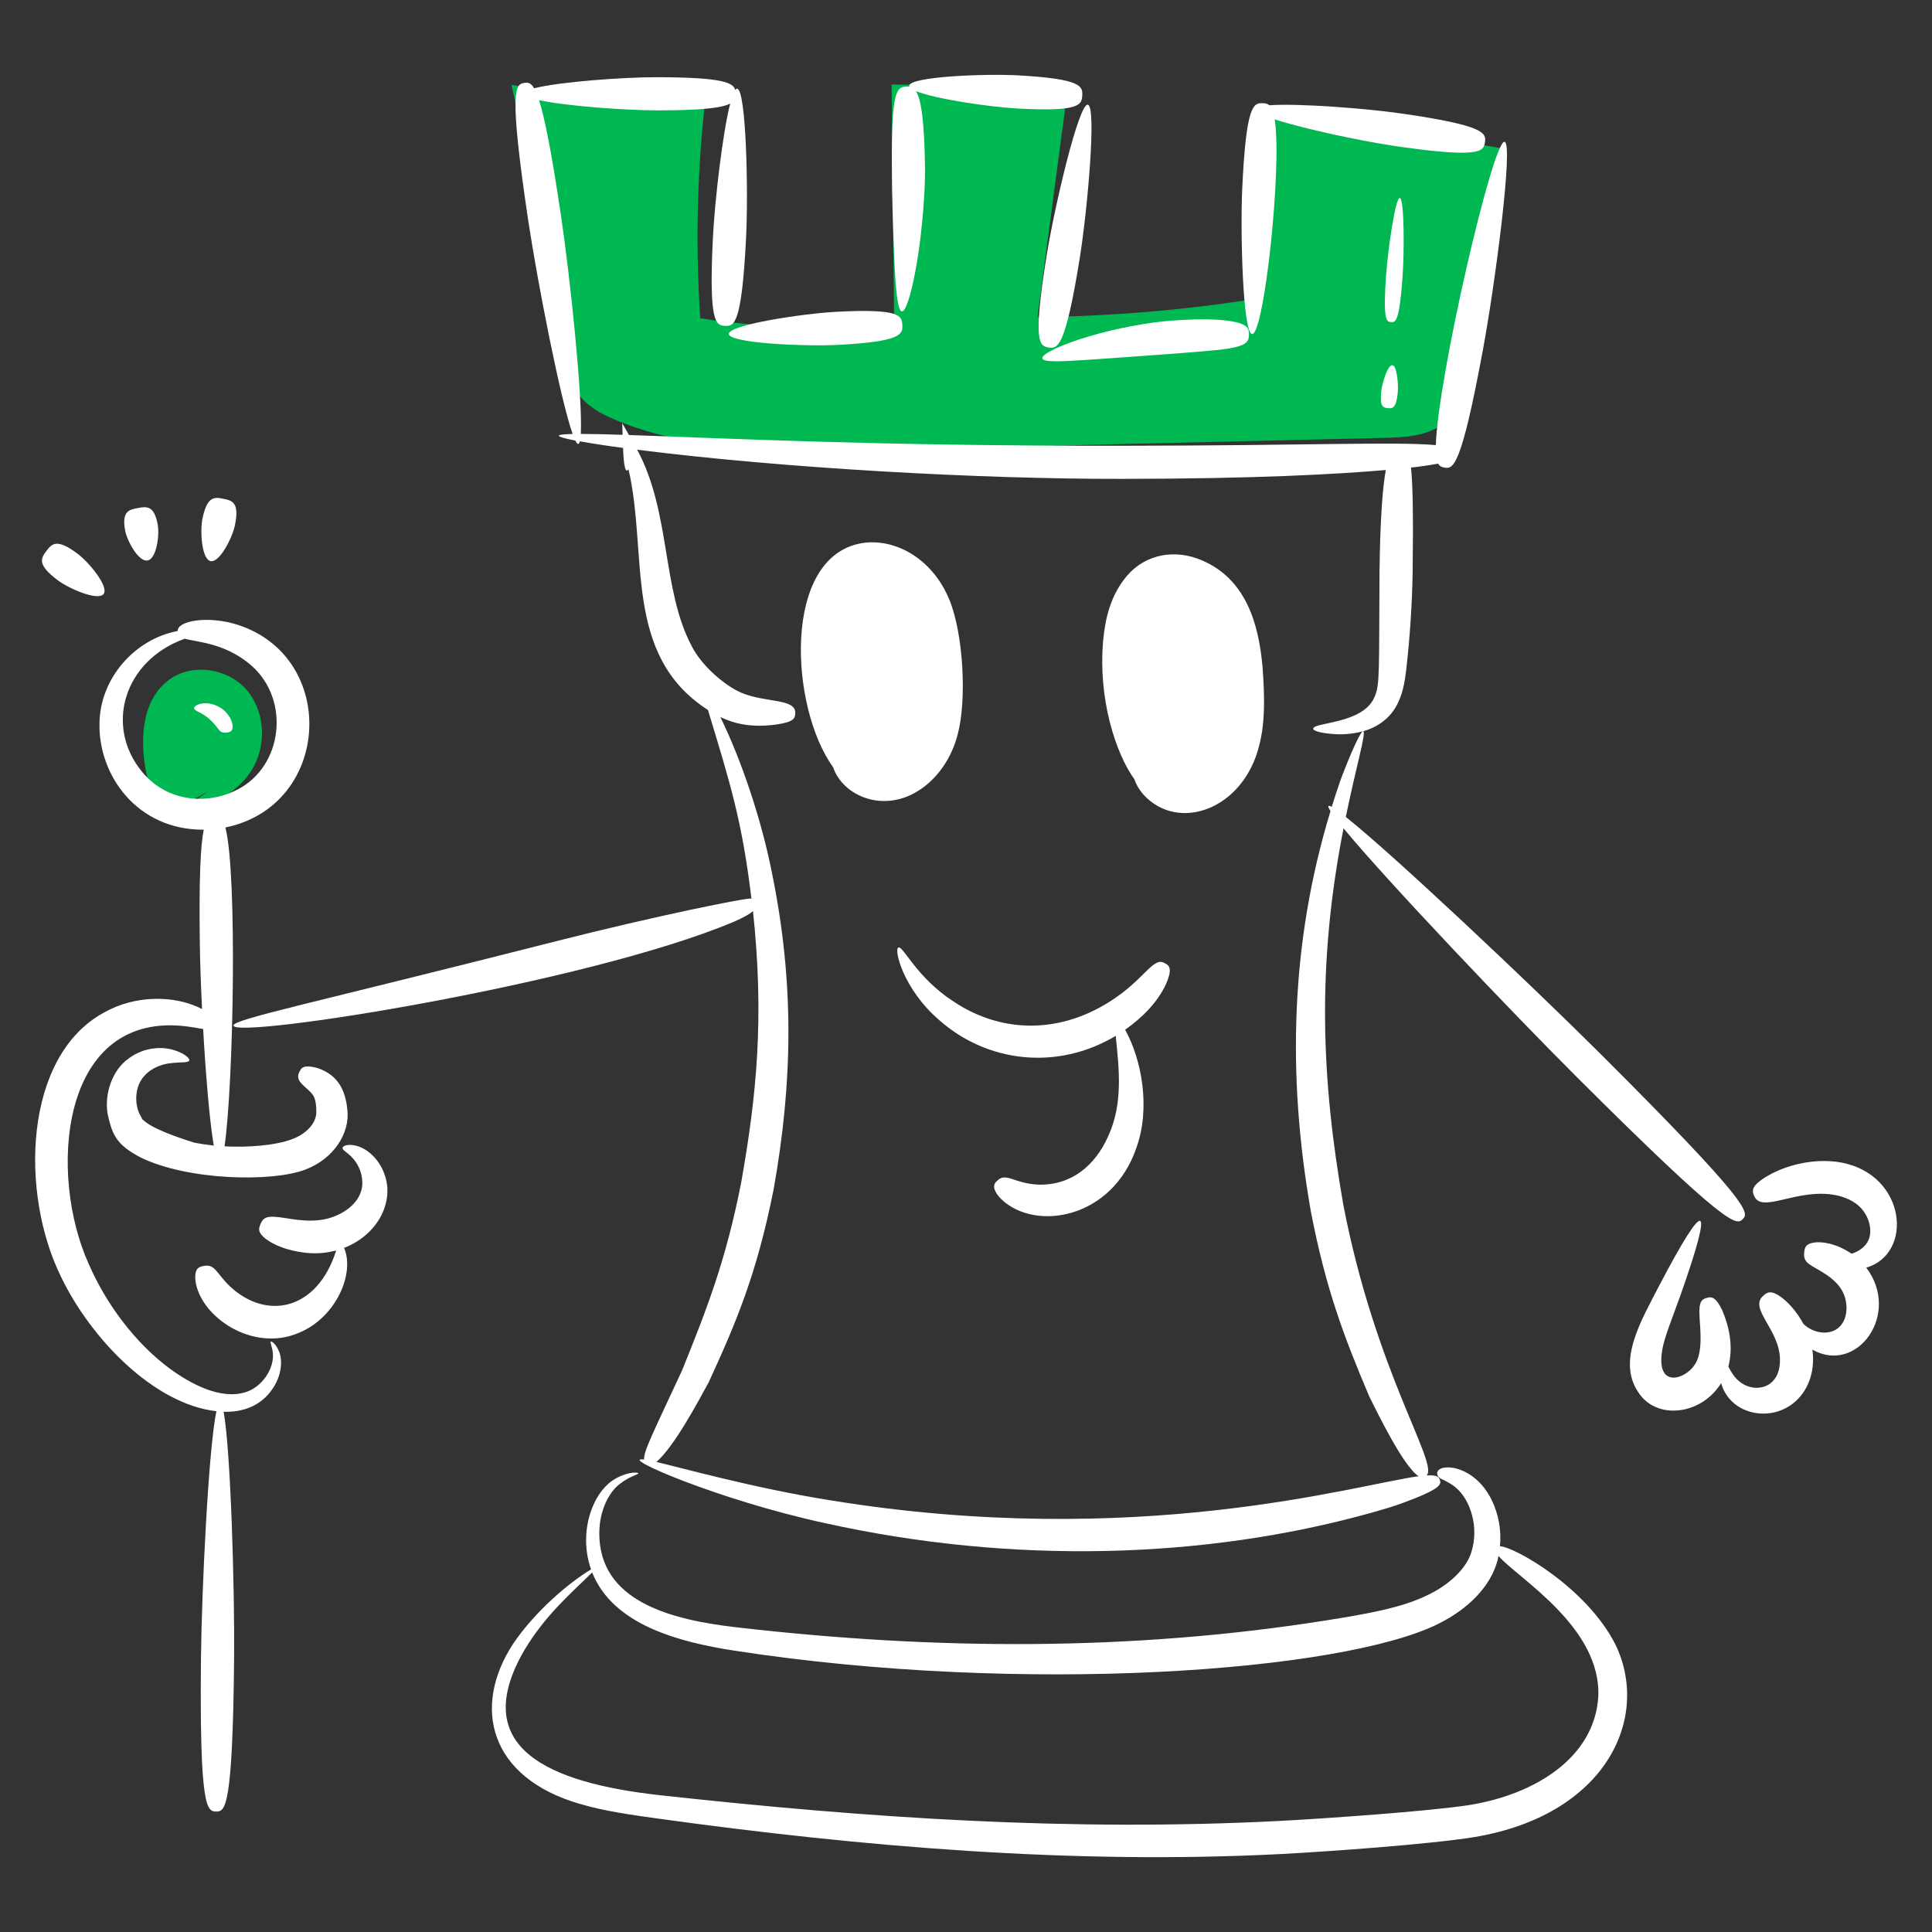 <svg width="73" height="73" viewBox="0 0 73 73" fill="none" xmlns="http://www.w3.org/2000/svg">
<rect x="0" y="0" width="73" height="73" fill="#333333" stroke="none"/>
<path d="M53.12 12.354C53.037 12.329 52.966 12.294 52.984 12.01C52.988 11.724 53.117 11.192 53.172 10.129C53.204 9.547 53.189 8.627 53.077 7.853C52.975 7.079 52.806 6.455 52.89 6.422C52.966 6.391 53.289 6.971 53.51 7.762C53.742 8.549 53.831 9.534 53.797 10.156C53.738 11.294 53.529 11.851 53.413 12.121C53.281 12.39 53.203 12.378 53.12 12.354Z" fill="white"/>
<path d="M7.864 29.895C7.258 30.279 6.402 30.642 5.897 30.133C5.703 29.937 5.625 29.657 5.564 29.388C5.266 28.073 5.31 26.457 6.407 25.671C7.262 25.057 8.563 25.243 9.275 26.019C9.988 26.795 10.088 28.038 9.587 28.964C9.086 29.89 8.051 30.476 6.999 30.524" fill="#00B852"/>
<path d="M31.682 29.189C30.823 27.499 30.497 25.589 30.745 23.709C30.882 22.687 31.297 21.564 32.251 21.173C33.233 20.772 34.399 21.366 34.976 22.256C35.551 23.146 35.671 24.249 35.727 25.307C35.774 26.213 35.782 27.146 35.464 27.995C35.147 28.844 34.434 29.601 33.536 29.724C32.637 29.847 31.642 29.135 31.674 28.228M43.065 29.644C42.206 27.954 41.88 26.044 42.127 24.165C42.265 23.143 42.68 22.02 43.635 21.629C44.615 21.227 45.782 21.821 46.358 22.711C46.935 23.601 47.054 24.704 47.11 25.762C47.157 26.668 47.166 27.601 46.847 28.45C46.53 29.299 45.817 30.056 44.919 30.179C44.021 30.302 43.025 29.59 43.057 28.684" fill="white"/>
<path d="M19.328 3.208C21.776 3.615 24.274 3.609 26.72 3.191C26.348 6.12 26.261 9.079 26.459 12.025C28.876 12.405 31.357 12.44 33.785 12.13L33.688 3.194L40.355 3.277L39.201 11.982C42.013 11.949 44.822 11.71 47.593 11.268C47.122 9.028 47.12 6.715 47.586 4.474C50.672 4.686 53.744 5.067 56.789 5.613L55.559 13.657C55.423 14.552 55.224 15.546 54.428 16.083C53.818 16.494 53.006 16.528 52.248 16.546L39.032 16.858C34.33 16.968 27.36 17.747 22.997 15.752C21.046 14.86 21.457 13.45 21.143 11.636C20.655 8.815 19.931 6.01 19.328 3.208Z" fill="#00B852"/>
<path d="M69.587 43.928C68.437 43.717 67.21 44.097 66.516 44.608C66.164 44.876 66.214 45.027 66.28 45.186C66.564 45.874 67.897 44.882 69.343 45.155C69.678 45.218 70.099 45.378 70.353 45.689C70.632 46.011 70.754 46.508 70.602 46.849C70.502 47.104 70.223 47.292 69.964 47.372C69.574 47.107 69.075 46.909 68.603 46.942C68.207 46.983 68.188 47.157 68.171 47.323C68.125 47.755 68.431 47.783 68.98 48.144C69.213 48.298 69.519 48.539 69.671 48.908C69.752 49.106 69.812 49.429 69.732 49.725C69.529 50.504 68.643 50.499 68.147 50.03C67.856 49.499 67.505 49.139 67.201 48.943C66.884 48.746 66.759 48.843 66.628 48.955C66.065 49.438 67.219 50.211 67.255 51.33C67.264 51.59 67.217 51.911 67.038 52.125C66.705 52.572 65.889 52.579 65.451 51.892C65.387 51.796 65.344 51.708 65.306 51.635C65.49 50.918 65.364 50.191 65.073 49.506C64.808 48.961 64.647 48.997 64.483 49.043C64.314 49.09 64.181 49.165 64.216 49.727C64.226 50.151 64.385 51.133 63.994 51.622C63.846 51.83 63.523 52.048 63.253 52.053C63.011 52.062 62.71 51.904 62.782 51.196C62.833 50.688 63.015 50.264 63.491 48.955C64.778 45.317 64.468 45.182 62.68 48.602C62.049 49.835 61.082 51.406 61.9 52.601C62.574 53.664 64.272 53.485 65.032 52.263C65.376 53.471 66.931 53.773 67.847 52.946C68.383 52.459 68.583 51.723 68.48 50.996C70.171 51.95 71.837 49.646 70.517 47.898C72.304 47.375 72.04 44.406 69.587 43.928ZM2.181 21.924C2.613 22.248 3.708 22.719 3.915 22.442C4.122 22.167 3.364 21.247 2.932 20.923C2.144 20.332 1.96 20.543 1.752 20.82C1.545 21.097 1.393 21.333 2.181 21.924ZM5.577 21.177C5.917 21.113 6.033 20.213 5.959 19.818C5.824 19.096 5.545 19.133 5.206 19.196C4.866 19.259 4.593 19.327 4.729 20.048C4.803 20.444 5.237 21.24 5.577 21.177ZM7.958 21.201C8.296 21.271 8.779 20.319 8.876 19.849C9.053 18.991 8.783 18.917 8.444 18.847C8.106 18.777 7.827 18.738 7.65 19.596C7.553 20.066 7.619 21.132 7.958 21.201ZM13.56 43.324C13.181 43.186 12.941 43.298 12.943 43.371C12.935 43.465 13.129 43.539 13.311 43.743C13.496 43.931 13.675 44.267 13.689 44.636C13.73 45.349 13.074 45.861 12.38 46.044C11.58 46.244 10.821 45.991 10.349 45.975C9.998 45.956 9.918 46.083 9.847 46.244C9.779 46.399 9.718 46.552 10.025 46.798C10.18 46.918 10.428 47.067 10.845 47.196C11.964 47.515 12.578 47.258 12.702 47.253C11.983 49.525 10.065 49.897 8.687 48.603C8.164 48.102 8.127 47.743 7.687 47.836C7.526 47.87 7.346 47.905 7.383 48.372C7.539 49.728 9.535 51.125 11.303 50.356C12.708 49.774 13.416 48.099 13 47.152C14.28 46.653 14.867 45.435 14.557 44.459C14.377 43.853 13.934 43.451 13.56 43.324Z" fill="white"/>
<path d="M10.234 50.693C10.193 50.723 10.288 50.877 10.312 51.154C10.356 51.757 9.861 52.437 9.263 52.608C8.32 52.892 7.197 52.288 6.408 51.707C5.121 50.755 4.02 49.29 3.359 47.773C1.819 44.394 2.251 38.341 6.873 38.762C7.25 38.801 7.498 38.853 7.676 38.881C7.773 40.599 7.919 42.36 8.077 43.285C7.829 43.259 7.585 43.221 7.345 43.176C5.568 42.622 5.439 42.318 5.385 42.3C5.37 42.29 5.342 42.215 5.319 42.175C5.078 41.78 5.065 41.075 5.451 40.656C5.733 40.329 6.177 40.188 6.523 40.164C6.872 40.127 7.118 40.162 7.152 40.068C7.178 40.002 6.993 39.805 6.578 39.68C6.181 39.549 5.48 39.534 4.867 39.99C4.241 40.428 3.937 41.331 4.067 42.096C4.241 42.86 4.373 43.24 5.315 43.736C7.115 44.612 10.292 44.668 11.525 44.196C12.624 43.788 13.223 42.801 13.126 41.944C13.052 41.17 12.76 40.628 12.031 40.367C11.44 40.197 11.38 40.365 11.306 40.514C11.115 40.9 11.651 41.084 11.845 41.409C11.937 41.584 11.951 41.799 11.952 42.011C11.958 42.457 11.546 42.847 11.072 43.029C10.409 43.298 9.263 43.359 8.484 43.314C8.825 40.983 8.97 32.982 8.516 31.266C12.517 30.448 12.797 24.851 8.996 23.613C7.869 23.244 6.689 23.459 6.715 23.842C5.116 24.138 3.78 25.607 3.759 27.332C3.716 29.304 5.192 31.369 7.699 31.349C7.579 31.929 7.515 33.142 7.551 35.709C7.56 36.37 7.59 37.223 7.635 38.127C6.611 37.594 5.109 37.587 3.924 38.262C0.892 39.912 0.742 45.085 2.312 48.257C3.428 50.574 5.81 53.056 8.177 53.322C7.883 54.693 7.62 60.019 7.593 62.692C7.538 68.318 7.817 68.442 8.163 68.449C8.509 68.455 8.79 68.343 8.845 62.707C8.871 60.043 8.715 54.752 8.449 53.345C9.201 53.362 9.848 53.116 10.277 52.506C10.646 51.989 10.675 51.428 10.558 51.102C10.434 50.769 10.257 50.67 10.234 50.693ZM5.363 29.156C3.947 27.437 4.679 24.956 6.98 24.134C7.472 24.271 8.648 24.297 9.66 25.3C10.984 26.665 10.616 29.123 8.814 29.91C7.671 30.424 6.238 30.234 5.363 29.156Z" fill="white"/>
<path d="M21.124 35.536C11.755 37.92 8.782 38.517 8.821 38.753C8.905 39.265 22.121 37.184 27.708 34.837C28.125 34.657 28.341 34.527 28.451 34.422C28.878 38.431 28.599 41.336 28.003 44.698C27.421 47.634 26.735 49.391 25.776 51.771C24.595 54.31 24.322 54.838 24.336 55.148C23.314 55.013 27.138 56.677 31.161 57.549C38.316 59.136 45.549 58.893 51.731 57.183C52.277 57.028 52.717 56.902 53.062 56.767C54.45 56.253 54.457 56.088 54.407 55.923C54.374 55.817 54.318 55.724 53.904 55.748C54.369 55.303 51.983 51.862 50.759 45.536C49.926 40.771 49.747 36.489 50.765 31.297C52.39 33.271 57.077 38.2 59.585 40.702C65.288 46.39 65.606 46.31 65.849 46.066C66.093 45.821 66.172 45.503 60.469 39.816C57.876 37.23 52.683 32.323 50.851 30.868C51.238 28.976 51.623 27.7 51.513 27.627C52.059 27.476 52.477 27.147 52.72 26.744C53.004 26.28 53.079 25.758 53.134 25.306C53.276 24.062 53.356 22.802 53.376 21.639C53.403 19.454 53.383 18.302 53.313 17.667C53.657 17.63 53.999 17.581 54.339 17.518C54.399 17.624 54.482 17.649 54.572 17.666C54.911 17.728 55.204 17.686 56.035 13.202C56.49 10.745 57.192 5.421 56.851 5.358C56.411 5.277 54.328 14.265 54.253 16.818C52.696 16.682 49.48 16.835 42.419 16.843C33.278 16.858 27.148 16.55 23.765 16.437L23.511 15.99L23.525 16.429C22.999 16.41 22.472 16.399 21.945 16.395C22.022 15.05 21.539 10.434 21.192 8.113C20.83 5.682 20.575 4.43 20.368 3.786C21.415 4.01 23.624 4.168 24.816 4.17C26.58 4.171 27.297 4.069 27.59 3.912C27.302 5.036 27.009 7.582 26.939 8.948C26.773 12.213 27.05 12.295 27.395 12.313C27.74 12.331 28.023 12.276 28.189 9.011C28.28 7.222 28.195 3.368 27.85 3.35C27.827 3.349 27.804 3.367 27.78 3.399C27.712 3.124 27.302 2.921 24.817 2.917C23.547 2.916 21.125 3.091 20.182 3.336C20.052 3.115 19.937 3.114 19.816 3.131C19.474 3.183 19.213 3.328 19.954 8.298C20.297 10.593 21.167 15.076 21.637 16.398C20.866 16.413 20.999 16.503 21.738 16.646C21.827 16.822 21.877 16.801 21.91 16.676C22.452 16.771 22.996 16.853 23.542 16.924C23.553 17.223 23.586 17.981 23.747 17.73C24.495 20.94 23.513 24.744 26.75 26.827C27.601 29.626 28.042 31.04 28.393 33.954C28.262 33.9 24.674 34.635 21.124 35.536ZM27.218 27.093C27.752 27.35 28.392 27.502 29.334 27.375C30.015 27.279 30.042 27.126 30.05 26.953C30.077 26.377 28.923 26.567 27.997 26.169C27.39 25.904 26.52 25.168 26.141 24.424C24.995 22.269 25.358 19.374 24.076 16.993C29.637 17.695 37.047 18.104 42.418 18.094C47.506 18.089 50.546 17.916 52.363 17.759C52.242 18.422 52.149 19.595 52.124 21.618C52.102 25.376 52.141 25.871 51.942 26.321C51.523 27.37 49.614 27.278 49.618 27.537C49.619 27.618 49.955 27.722 50.534 27.743C50.858 27.753 51.181 27.716 51.493 27.632C51.395 27.679 51.069 28.366 50.644 29.494C50.531 29.823 50.423 30.154 50.32 30.486C50.146 30.392 50.166 30.479 50.272 30.648C48.773 35.566 48.619 40.587 49.53 45.773C50.092 48.682 50.764 50.468 51.736 52.763C52.039 53.367 53.028 55.416 53.603 55.779C51.282 56.085 43 58.592 31.33 56.681C28.478 56.227 25.653 55.435 24.803 55.24C25.496 54.632 26.391 52.932 26.773 52.238C27.784 50.041 28.591 48.168 29.231 44.94C29.954 40.88 30.024 37.131 29.155 32.917C28.753 30.902 27.992 28.673 27.218 27.093L27.218 27.093Z" fill="white"/>
<path d="M31.477 28.986C31.848 30.092 33.437 30.77 34.818 29.8C35.426 29.378 35.958 28.653 36.189 27.737C36.529 26.458 36.409 23.986 35.875 22.667C35.212 21.054 33.764 20.325 32.565 20.523C29.54 21.032 29.841 26.722 31.477 28.986ZM32.488 28.962C32.473 28.735 32.453 28.451 32.451 28.129C32.716 28.673 33.236 28.748 33.278 28.589C33.308 28.503 33.209 28.393 33.164 28.221C33.111 28.061 33.103 27.816 33.197 27.645C33.293 27.475 33.402 27.466 33.559 27.473C33.719 27.484 33.853 27.583 33.889 27.63C33.964 27.699 33.978 27.868 33.947 28.003C33.895 28.276 33.756 28.444 33.885 28.796C33.907 28.855 33.934 28.919 33.976 28.972C33.5 29.265 33.018 29.304 32.489 28.962L32.488 28.962ZM32.587 26.816C32.775 26.006 33.366 25.256 33.874 25.923C33.986 26.068 34.043 26.206 34.088 26.367C33.535 26.221 32.958 26.35 32.587 26.816ZM31.976 21.988C32.41 21.543 33.02 21.5 33.578 21.778C34.928 22.415 35.068 24.214 35.12 25.706C34.704 24.491 33.413 24.069 32.535 24.718C31.534 25.428 31.378 26.952 31.728 28.233C31.59 28.214 31.535 28.247 31.49 28.313C31.425 28.081 31.366 27.847 31.312 27.612C30.953 26.059 30.851 23.103 31.976 21.988ZM42.861 29.442C42.918 29.613 43.021 29.809 43.202 30.021C44.521 31.467 46.969 30.586 47.572 28.193C47.815 27.28 47.782 26.28 47.705 25.208C47.556 23.481 47.034 21.879 45.439 21.183C44.395 20.724 43.299 20.945 42.605 21.73C41.942 22.497 41.76 23.403 41.682 24.206C41.486 26.407 42.156 28.467 42.861 29.442ZM43.403 28.145C43.31 27.922 43.391 27.59 43.488 27.546C43.547 27.512 43.662 27.564 43.717 27.596C43.929 27.715 44.005 27.919 44.064 28.157L43.468 27.838L44.052 29.052C44.005 28.987 43.955 28.924 43.902 28.863C43.733 28.667 43.5 28.414 43.403 28.145ZM42.508 26.965C42.484 26.753 42.465 26.532 42.454 26.304C42.523 26.109 42.643 25.918 42.816 25.823C43.098 25.648 43.544 25.675 43.874 25.859C44.191 26.024 44.416 26.341 44.565 26.668C43.856 26.096 42.907 26.219 42.508 26.965ZM43.711 29.292C43.864 29.332 44.153 29.391 44.14 29.234L44.153 29.263C44.202 29.363 44.284 29.474 44.383 29.565L44.32 29.596C44.325 29.606 44.331 29.611 44.336 29.62C44.104 29.565 43.889 29.452 43.711 29.292ZM45.221 29.51C45.29 29.439 45.349 29.37 45.389 29.301C45.452 29.308 45.515 29.299 45.572 29.275C45.513 29.325 45.447 29.396 45.221 29.51ZM44.961 22.233C46.135 22.787 46.375 24.234 46.457 25.309C46.557 26.644 46.657 28.17 45.73 29.126C45.913 28.851 45.989 28.345 46.016 28.015C46.183 25.171 43.868 24.032 42.481 24.956C42.5 24.744 42.524 24.531 42.56 24.314C42.795 22.819 43.612 21.561 44.961 22.233ZM33.946 35.801C33.765 35.866 34.132 37.375 35.481 38.538C37.291 40.147 39.943 40.465 42.157 39.14C42.291 40.43 42.434 41.724 41.867 42.944C41.38 44.034 40.486 44.791 39.247 44.761C38.32 44.726 38.021 44.283 37.686 44.608C37.622 44.666 37.563 44.724 37.563 44.83C37.563 44.935 37.619 45.099 37.839 45.316C39.127 46.541 42.022 46.058 42.939 43.367C43.472 41.891 43.154 40.068 42.513 38.908C43.145 38.463 43.732 37.883 44.058 37.182C44.322 36.574 44.165 36.476 44.02 36.398C43.863 36.312 43.726 36.283 43.33 36.679C43.127 36.871 42.853 37.172 42.383 37.533C40.31 39.093 37.927 39.117 36.021 37.836C34.626 36.933 34.129 35.732 33.946 35.801ZM27.539 12.62C27.558 12.966 30.38 13.098 31.689 13.03C34.077 12.904 34.112 12.622 34.094 12.277C34.076 11.931 34.011 11.655 31.623 11.78C30.315 11.848 27.521 12.275 27.539 12.62V12.62ZM33.787 9.713C33.837 10.832 33.905 11.75 34.078 11.766C34.249 11.782 34.493 10.887 34.67 9.764C34.85 8.641 34.952 7.292 34.952 6.435C34.933 4.483 34.791 3.729 34.608 3.442C35.323 3.738 37.363 4.038 38.425 4.098C40.807 4.232 40.873 3.956 40.892 3.61C40.912 3.264 40.878 2.983 38.495 2.849C37.189 2.775 34.371 2.897 34.352 3.242C34.351 3.253 34.361 3.264 34.366 3.275C34.326 3.27 34.286 3.27 34.246 3.273C33.884 3.291 33.672 3.37 33.7 6.433C33.7 7.272 33.74 8.593 33.787 9.713ZM39.618 13.129C39.959 13.184 40.247 13.159 40.788 9.817C41.085 7.986 41.444 4.011 41.103 3.956C40.762 3.901 39.849 7.786 39.553 9.617C39.011 12.959 39.278 13.074 39.618 13.129Z" fill="white"/>
<path d="M39.384 13.542C39.438 13.753 40.528 13.635 44.314 13.366C45.715 13.257 46.433 13.203 46.802 13.084C47.171 12.973 47.189 12.817 47.191 12.644C47.194 12.471 47.182 12.315 46.803 12.199C46.425 12.091 45.673 12.005 44.212 12.119C43.412 12.18 42.163 12.403 41.146 12.71C40.127 13.011 39.342 13.377 39.384 13.542Z" fill="white"/>
<path d="M47.311 12.622C47.761 12.643 48.449 6.34 48.165 4.51C49.323 4.886 51.547 5.35 52.785 5.529C55.952 5.984 56.058 5.717 56.108 5.374C56.156 5.032 56.13 4.746 52.963 4.29C51.621 4.097 49.072 3.899 47.96 3.977C47.886 3.913 47.802 3.904 47.714 3.9C47.368 3.884 47.085 3.938 46.938 7.115C46.858 8.856 46.965 12.606 47.311 12.622ZM56.675 58.425C56.734 57.829 56.627 57.228 56.368 56.688C55.69 55.289 54.3 55.27 54.303 55.669C54.303 55.755 54.338 55.842 54.568 55.928C54.653 55.981 54.875 56.085 55.017 56.218C55.556 56.67 55.898 57.714 55.592 58.654C55.419 59.23 54.795 59.884 53.864 60.307C52.924 60.754 51.651 60.981 50.126 61.224C42.723 62.397 35.316 62.349 27.87 61.492C25.318 61.204 22.646 60.5 22.644 57.938C22.646 57.045 23.028 56.359 23.425 56.066C23.818 55.757 24.132 55.723 24.119 55.664C24.124 55.642 23.791 55.576 23.281 55.857C22.407 56.319 21.832 57.87 22.332 59.3C21.519 59.786 20.24 60.858 19.4 62.092C17.805 64.518 18.51 67.174 21.902 68.157C22.846 68.436 23.834 68.57 24.822 68.709C32.574 69.783 40.541 70.455 48.362 70.056C50.167 69.962 54.011 69.687 55.692 69.416C60.662 68.594 62.37 64.945 61.053 62.167C59.964 59.981 57.204 58.436 56.675 58.425ZM55.495 68.206C53.995 68.438 50.08 68.713 48.301 68.806C40.391 69.208 32.792 68.693 24.932 67.831C20.71 67.362 17.672 66.031 19.814 62.349C20.608 61.02 21.587 60.193 22.375 59.414C23.163 61.398 25.655 62.046 27.75 62.369C38.621 64.049 50.735 63.173 54.366 61.346C55.494 60.781 56.327 59.937 56.588 58.945C56.602 58.893 56.609 58.842 56.62 58.79C57.336 59.625 60.528 61.48 60.389 64.129C60.238 66.412 57.999 67.812 55.495 68.206Z" fill="white"/>
<path d="M52.562 12.171C52.389 12.159 52.252 12.114 52.372 10.405C52.438 9.469 52.719 7.47 52.891 7.482C53.063 7.495 53.062 9.513 52.996 10.449C52.876 12.158 52.734 12.183 52.562 12.171ZM52.437 15.421C52.265 15.402 52.127 15.375 52.19 14.784C52.225 14.459 52.439 13.78 52.61 13.797C52.782 13.816 52.847 14.527 52.813 14.85C52.749 15.442 52.609 15.439 52.437 15.421ZM8.579 27.677C8.494 27.689 8.414 27.692 8.347 27.644C8.272 27.599 8.226 27.5 8.075 27.333C7.962 27.205 7.832 27.093 7.688 27.002C7.531 26.901 7.356 26.856 7.337 26.769C7.317 26.689 7.51 26.56 7.794 26.573C8.074 26.576 8.387 26.742 8.531 26.904C8.8 27.2 8.806 27.443 8.778 27.544C8.743 27.654 8.664 27.663 8.579 27.677Z" fill="white"/>
</svg>
